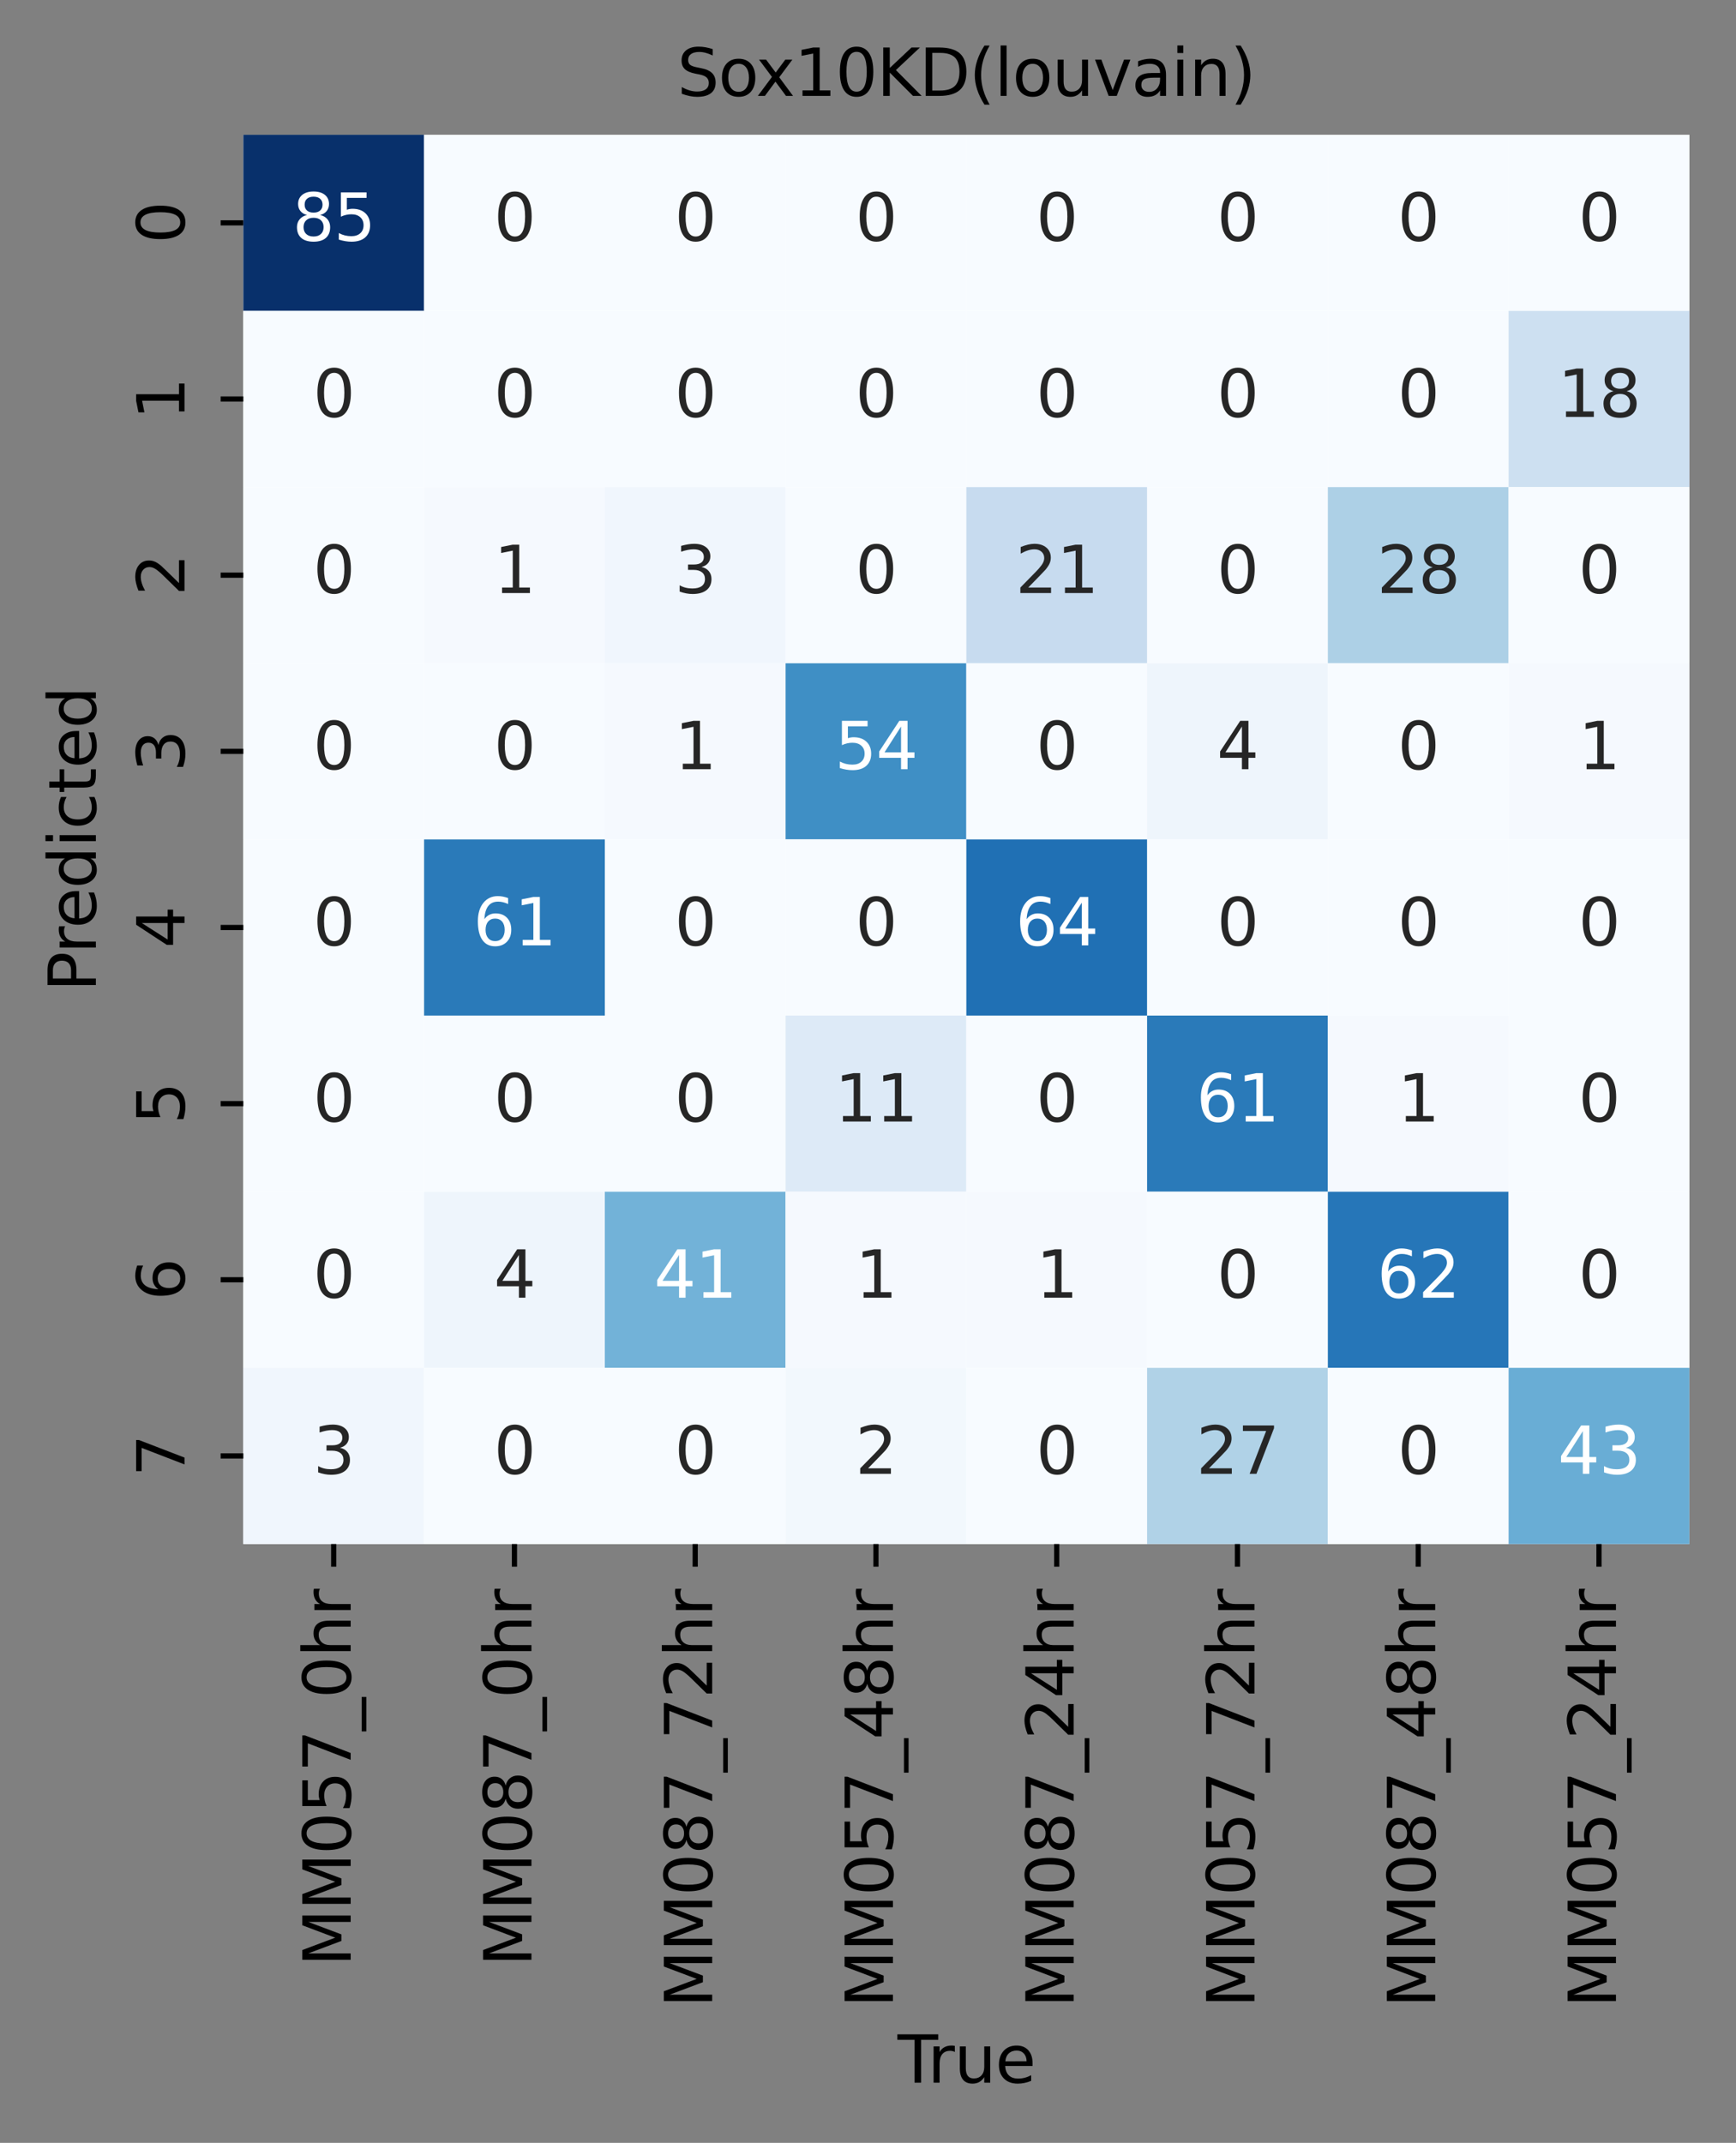<?xml version="1.0" encoding="utf-8" standalone="no"?>
<!DOCTYPE svg PUBLIC "-//W3C//DTD SVG 1.1//EN"
  "http://www.w3.org/Graphics/SVG/1.1/DTD/svg11.dtd">
<svg xmlns:xlink="http://www.w3.org/1999/xlink" width="267.956pt" height="330.634pt" viewBox="0 0 267.956 330.634" xmlns="http://www.w3.org/2000/svg" version="1.1">
 <rect x="0" y="0" width="267.956" height="330.634" fill="#808080" stroke="none"/>
 <defs>
  <style type="text/css">*{stroke-linejoin: round; stroke-linecap: butt}</style>
 </defs>
 <g id="figure_1">
  <g id="patch_1">
   <path d="M 0 330.634 
L 267.956 330.634 
L 267.956 0 
L 0 0 
L 0 330.634 
z
" style="fill: none"/>
  </g>
  <g id="axes_1">
   <g id="patch_2">
    <path d="M 37.556 238.238 
L 260.756 238.238 
L 260.756 20.798 
L 37.556 20.798 
z
" style="fill: #ffffff"/>
   </g>
   <g id="QuadMesh_1">
    <path d="M 37.556 20.798 
L 65.456 20.798 
L 65.456 47.978 
L 37.556 47.978 
L 37.556 20.798 
" clip-path="url(#p8280bc0848)" style="fill: #08306b"/>
    <path d="M 65.456 20.798 
L 93.356 20.798 
L 93.356 47.978 
L 65.456 47.978 
L 65.456 20.798 
" clip-path="url(#p8280bc0848)" style="fill: #f7fbff"/>
    <path d="M 93.356 20.798 
L 121.256 20.798 
L 121.256 47.978 
L 93.356 47.978 
L 93.356 20.798 
" clip-path="url(#p8280bc0848)" style="fill: #f7fbff"/>
    <path d="M 121.256 20.798 
L 149.156 20.798 
L 149.156 47.978 
L 121.256 47.978 
L 121.256 20.798 
" clip-path="url(#p8280bc0848)" style="fill: #f7fbff"/>
    <path d="M 149.156 20.798 
L 177.056 20.798 
L 177.056 47.978 
L 149.156 47.978 
L 149.156 20.798 
" clip-path="url(#p8280bc0848)" style="fill: #f7fbff"/>
    <path d="M 177.056 20.798 
L 204.956 20.798 
L 204.956 47.978 
L 177.056 47.978 
L 177.056 20.798 
" clip-path="url(#p8280bc0848)" style="fill: #f7fbff"/>
    <path d="M 204.956 20.798 
L 232.856 20.798 
L 232.856 47.978 
L 204.956 47.978 
L 204.956 20.798 
" clip-path="url(#p8280bc0848)" style="fill: #f7fbff"/>
    <path d="M 232.856 20.798 
L 260.756 20.798 
L 260.756 47.978 
L 232.856 47.978 
L 232.856 20.798 
" clip-path="url(#p8280bc0848)" style="fill: #f7fbff"/>
    <path d="M 37.556 47.978 
L 65.456 47.978 
L 65.456 75.158 
L 37.556 75.158 
L 37.556 47.978 
" clip-path="url(#p8280bc0848)" style="fill: #f7fbff"/>
    <path d="M 65.456 47.978 
L 93.356 47.978 
L 93.356 75.158 
L 65.456 75.158 
L 65.456 47.978 
" clip-path="url(#p8280bc0848)" style="fill: #f7fbff"/>
    <path d="M 93.356 47.978 
L 121.256 47.978 
L 121.256 75.158 
L 93.356 75.158 
L 93.356 47.978 
" clip-path="url(#p8280bc0848)" style="fill: #f7fbff"/>
    <path d="M 121.256 47.978 
L 149.156 47.978 
L 149.156 75.158 
L 121.256 75.158 
L 121.256 47.978 
" clip-path="url(#p8280bc0848)" style="fill: #f7fbff"/>
    <path d="M 149.156 47.978 
L 177.056 47.978 
L 177.056 75.158 
L 149.156 75.158 
L 149.156 47.978 
" clip-path="url(#p8280bc0848)" style="fill: #f7fbff"/>
    <path d="M 177.056 47.978 
L 204.956 47.978 
L 204.956 75.158 
L 177.056 75.158 
L 177.056 47.978 
" clip-path="url(#p8280bc0848)" style="fill: #f7fbff"/>
    <path d="M 204.956 47.978 
L 232.856 47.978 
L 232.856 75.158 
L 204.956 75.158 
L 204.956 47.978 
" clip-path="url(#p8280bc0848)" style="fill: #f7fbff"/>
    <path d="M 232.856 47.978 
L 260.756 47.978 
L 260.756 75.158 
L 232.856 75.158 
L 232.856 47.978 
" clip-path="url(#p8280bc0848)" style="fill: #cde0f1"/>
    <path d="M 37.556 75.158 
L 65.456 75.158 
L 65.456 102.338 
L 37.556 102.338 
L 37.556 75.158 
" clip-path="url(#p8280bc0848)" style="fill: #f7fbff"/>
    <path d="M 65.456 75.158 
L 93.356 75.158 
L 93.356 102.338 
L 65.456 102.338 
L 65.456 75.158 
" clip-path="url(#p8280bc0848)" style="fill: #f5f9fe"/>
    <path d="M 93.356 75.158 
L 121.256 75.158 
L 121.256 102.338 
L 93.356 102.338 
L 93.356 75.158 
" clip-path="url(#p8280bc0848)" style="fill: #f0f6fd"/>
    <path d="M 121.256 75.158 
L 149.156 75.158 
L 149.156 102.338 
L 121.256 102.338 
L 121.256 75.158 
" clip-path="url(#p8280bc0848)" style="fill: #f7fbff"/>
    <path d="M 149.156 75.158 
L 177.056 75.158 
L 177.056 102.338 
L 149.156 102.338 
L 149.156 75.158 
" clip-path="url(#p8280bc0848)" style="fill: #c7dbef"/>
    <path d="M 177.056 75.158 
L 204.956 75.158 
L 204.956 102.338 
L 177.056 102.338 
L 177.056 75.158 
" clip-path="url(#p8280bc0848)" style="fill: #f7fbff"/>
    <path d="M 204.956 75.158 
L 232.856 75.158 
L 232.856 102.338 
L 204.956 102.338 
L 204.956 75.158 
" clip-path="url(#p8280bc0848)" style="fill: #add0e6"/>
    <path d="M 232.856 75.158 
L 260.756 75.158 
L 260.756 102.338 
L 232.856 102.338 
L 232.856 75.158 
" clip-path="url(#p8280bc0848)" style="fill: #f7fbff"/>
    <path d="M 37.556 102.338 
L 65.456 102.338 
L 65.456 129.518 
L 37.556 129.518 
L 37.556 102.338 
" clip-path="url(#p8280bc0848)" style="fill: #f7fbff"/>
    <path d="M 65.456 102.338 
L 93.356 102.338 
L 93.356 129.518 
L 65.456 129.518 
L 65.456 102.338 
" clip-path="url(#p8280bc0848)" style="fill: #f7fbff"/>
    <path d="M 93.356 102.338 
L 121.256 102.338 
L 121.256 129.518 
L 93.356 129.518 
L 93.356 102.338 
" clip-path="url(#p8280bc0848)" style="fill: #f5f9fe"/>
    <path d="M 121.256 102.338 
L 149.156 102.338 
L 149.156 129.518 
L 121.256 129.518 
L 121.256 102.338 
" clip-path="url(#p8280bc0848)" style="fill: #3f8fc5"/>
    <path d="M 149.156 102.338 
L 177.056 102.338 
L 177.056 129.518 
L 149.156 129.518 
L 149.156 102.338 
" clip-path="url(#p8280bc0848)" style="fill: #f7fbff"/>
    <path d="M 177.056 102.338 
L 204.956 102.338 
L 204.956 129.518 
L 177.056 129.518 
L 177.056 102.338 
" clip-path="url(#p8280bc0848)" style="fill: #eef5fc"/>
    <path d="M 204.956 102.338 
L 232.856 102.338 
L 232.856 129.518 
L 204.956 129.518 
L 204.956 102.338 
" clip-path="url(#p8280bc0848)" style="fill: #f7fbff"/>
    <path d="M 232.856 102.338 
L 260.756 102.338 
L 260.756 129.518 
L 232.856 129.518 
L 232.856 102.338 
" clip-path="url(#p8280bc0848)" style="fill: #f5f9fe"/>
    <path d="M 37.556 129.518 
L 65.456 129.518 
L 65.456 156.698 
L 37.556 156.698 
L 37.556 129.518 
" clip-path="url(#p8280bc0848)" style="fill: #f7fbff"/>
    <path d="M 65.456 129.518 
L 93.356 129.518 
L 93.356 156.698 
L 65.456 156.698 
L 65.456 129.518 
" clip-path="url(#p8280bc0848)" style="fill: #2a7ab9"/>
    <path d="M 93.356 129.518 
L 121.256 129.518 
L 121.256 156.698 
L 93.356 156.698 
L 93.356 129.518 
" clip-path="url(#p8280bc0848)" style="fill: #f7fbff"/>
    <path d="M 121.256 129.518 
L 149.156 129.518 
L 149.156 156.698 
L 121.256 156.698 
L 121.256 129.518 
" clip-path="url(#p8280bc0848)" style="fill: #f7fbff"/>
    <path d="M 149.156 129.518 
L 177.056 129.518 
L 177.056 156.698 
L 149.156 156.698 
L 149.156 129.518 
" clip-path="url(#p8280bc0848)" style="fill: #2070b4"/>
    <path d="M 177.056 129.518 
L 204.956 129.518 
L 204.956 156.698 
L 177.056 156.698 
L 177.056 129.518 
" clip-path="url(#p8280bc0848)" style="fill: #f7fbff"/>
    <path d="M 204.956 129.518 
L 232.856 129.518 
L 232.856 156.698 
L 204.956 156.698 
L 204.956 129.518 
" clip-path="url(#p8280bc0848)" style="fill: #f7fbff"/>
    <path d="M 232.856 129.518 
L 260.756 129.518 
L 260.756 156.698 
L 232.856 156.698 
L 232.856 129.518 
" clip-path="url(#p8280bc0848)" style="fill: #f7fbff"/>
    <path d="M 37.556 156.698 
L 65.456 156.698 
L 65.456 183.878 
L 37.556 183.878 
L 37.556 156.698 
" clip-path="url(#p8280bc0848)" style="fill: #f7fbff"/>
    <path d="M 65.456 156.698 
L 93.356 156.698 
L 93.356 183.878 
L 65.456 183.878 
L 65.456 156.698 
" clip-path="url(#p8280bc0848)" style="fill: #f7fbff"/>
    <path d="M 93.356 156.698 
L 121.256 156.698 
L 121.256 183.878 
L 93.356 183.878 
L 93.356 156.698 
" clip-path="url(#p8280bc0848)" style="fill: #f7fbff"/>
    <path d="M 121.256 156.698 
L 149.156 156.698 
L 149.156 183.878 
L 121.256 183.878 
L 121.256 156.698 
" clip-path="url(#p8280bc0848)" style="fill: #ddeaf7"/>
    <path d="M 149.156 156.698 
L 177.056 156.698 
L 177.056 183.878 
L 149.156 183.878 
L 149.156 156.698 
" clip-path="url(#p8280bc0848)" style="fill: #f7fbff"/>
    <path d="M 177.056 156.698 
L 204.956 156.698 
L 204.956 183.878 
L 177.056 183.878 
L 177.056 156.698 
" clip-path="url(#p8280bc0848)" style="fill: #2a7ab9"/>
    <path d="M 204.956 156.698 
L 232.856 156.698 
L 232.856 183.878 
L 204.956 183.878 
L 204.956 156.698 
" clip-path="url(#p8280bc0848)" style="fill: #f5f9fe"/>
    <path d="M 232.856 156.698 
L 260.756 156.698 
L 260.756 183.878 
L 232.856 183.878 
L 232.856 156.698 
" clip-path="url(#p8280bc0848)" style="fill: #f7fbff"/>
    <path d="M 37.556 183.878 
L 65.456 183.878 
L 65.456 211.058 
L 37.556 211.058 
L 37.556 183.878 
" clip-path="url(#p8280bc0848)" style="fill: #f7fbff"/>
    <path d="M 65.456 183.878 
L 93.356 183.878 
L 93.356 211.058 
L 65.456 211.058 
L 65.456 183.878 
" clip-path="url(#p8280bc0848)" style="fill: #eef5fc"/>
    <path d="M 93.356 183.878 
L 121.256 183.878 
L 121.256 211.058 
L 93.356 211.058 
L 93.356 183.878 
" clip-path="url(#p8280bc0848)" style="fill: #72b2d8"/>
    <path d="M 121.256 183.878 
L 149.156 183.878 
L 149.156 211.058 
L 121.256 211.058 
L 121.256 183.878 
" clip-path="url(#p8280bc0848)" style="fill: #f5f9fe"/>
    <path d="M 149.156 183.878 
L 177.056 183.878 
L 177.056 211.058 
L 149.156 211.058 
L 149.156 183.878 
" clip-path="url(#p8280bc0848)" style="fill: #f5f9fe"/>
    <path d="M 177.056 183.878 
L 204.956 183.878 
L 204.956 211.058 
L 177.056 211.058 
L 177.056 183.878 
" clip-path="url(#p8280bc0848)" style="fill: #f7fbff"/>
    <path d="M 204.956 183.878 
L 232.856 183.878 
L 232.856 211.058 
L 204.956 211.058 
L 204.956 183.878 
" clip-path="url(#p8280bc0848)" style="fill: #2676b8"/>
    <path d="M 232.856 183.878 
L 260.756 183.878 
L 260.756 211.058 
L 232.856 211.058 
L 232.856 183.878 
" clip-path="url(#p8280bc0848)" style="fill: #f7fbff"/>
    <path d="M 37.556 211.058 
L 65.456 211.058 
L 65.456 238.238 
L 37.556 238.238 
L 37.556 211.058 
" clip-path="url(#p8280bc0848)" style="fill: #f0f6fd"/>
    <path d="M 65.456 211.058 
L 93.356 211.058 
L 93.356 238.238 
L 65.456 238.238 
L 65.456 211.058 
" clip-path="url(#p8280bc0848)" style="fill: #f7fbff"/>
    <path d="M 93.356 211.058 
L 121.256 211.058 
L 121.256 238.238 
L 93.356 238.238 
L 93.356 211.058 
" clip-path="url(#p8280bc0848)" style="fill: #f7fbff"/>
    <path d="M 121.256 211.058 
L 149.156 211.058 
L 149.156 238.238 
L 121.256 238.238 
L 121.256 211.058 
" clip-path="url(#p8280bc0848)" style="fill: #f2f8fd"/>
    <path d="M 149.156 211.058 
L 177.056 211.058 
L 177.056 238.238 
L 149.156 238.238 
L 149.156 211.058 
" clip-path="url(#p8280bc0848)" style="fill: #f7fbff"/>
    <path d="M 177.056 211.058 
L 204.956 211.058 
L 204.956 238.238 
L 177.056 238.238 
L 177.056 211.058 
" clip-path="url(#p8280bc0848)" style="fill: #b0d2e7"/>
    <path d="M 204.956 211.058 
L 232.856 211.058 
L 232.856 238.238 
L 204.956 238.238 
L 204.956 211.058 
" clip-path="url(#p8280bc0848)" style="fill: #f7fbff"/>
    <path d="M 232.856 211.058 
L 260.756 211.058 
L 260.756 238.238 
L 232.856 238.238 
L 232.856 211.058 
" clip-path="url(#p8280bc0848)" style="fill: #69add5"/>
   </g>
   <g id="matplotlib.axis_1">
    <g id="xtick_1">
     <g id="line2d_1">
      <defs>
       <path id="m111070ad62" d="M 0 0 
L 0 3.5 
" style="stroke: #000000; stroke-width: 0.8"/>
      </defs>
      <g>
       <use xlink:href="#m111070ad62" x="51.506" y="238.238" style="stroke: #000000; stroke-width: 0.8"/>
      </g>
     </g>
     <g id="text_1">
      <!-- MM057_0hr -->
      <g transform="translate(54.127 303.393)rotate(-90)scale(0.1 -0.1)">
       <defs>
        <path id="DejaVuSans-4d" d="M 628 4666 
L 1569 4666 
L 2759 1491 
L 3956 4666 
L 4897 4666 
L 4897 0 
L 4281 0 
L 4281 4097 
L 3078 897 
L 2444 897 
L 1241 4097 
L 1241 0 
L 628 0 
L 628 4666 
z
" transform="scale(0.016)"/>
        <path id="DejaVuSans-30" d="M 2034 4250 
Q 1547 4250 1301 3770 
Q 1056 3291 1056 2328 
Q 1056 1369 1301 889 
Q 1547 409 2034 409 
Q 2525 409 2770 889 
Q 3016 1369 3016 2328 
Q 3016 3291 2770 3770 
Q 2525 4250 2034 4250 
z
M 2034 4750 
Q 2819 4750 3233 4129 
Q 3647 3509 3647 2328 
Q 3647 1150 3233 529 
Q 2819 -91 2034 -91 
Q 1250 -91 836 529 
Q 422 1150 422 2328 
Q 422 3509 836 4129 
Q 1250 4750 2034 4750 
z
" transform="scale(0.016)"/>
        <path id="DejaVuSans-35" d="M 691 4666 
L 3169 4666 
L 3169 4134 
L 1269 4134 
L 1269 2991 
Q 1406 3038 1543 3061 
Q 1681 3084 1819 3084 
Q 2600 3084 3056 2656 
Q 3513 2228 3513 1497 
Q 3513 744 3044 326 
Q 2575 -91 1722 -91 
Q 1428 -91 1123 -41 
Q 819 9 494 109 
L 494 744 
Q 775 591 1075 516 
Q 1375 441 1709 441 
Q 2250 441 2565 725 
Q 2881 1009 2881 1497 
Q 2881 1984 2565 2268 
Q 2250 2553 1709 2553 
Q 1456 2553 1204 2497 
Q 953 2441 691 2322 
L 691 4666 
z
" transform="scale(0.016)"/>
        <path id="DejaVuSans-37" d="M 525 4666 
L 3525 4666 
L 3525 4397 
L 1831 0 
L 1172 0 
L 2766 4134 
L 525 4134 
L 525 4666 
z
" transform="scale(0.016)"/>
        <path id="DejaVuSans-5f" d="M 3263 -1063 
L 3263 -1509 
L -63 -1509 
L -63 -1063 
L 3263 -1063 
z
" transform="scale(0.016)"/>
        <path id="DejaVuSans-68" d="M 3513 2113 
L 3513 0 
L 2938 0 
L 2938 2094 
Q 2938 2591 2744 2837 
Q 2550 3084 2163 3084 
Q 1697 3084 1428 2787 
Q 1159 2491 1159 1978 
L 1159 0 
L 581 0 
L 581 4863 
L 1159 4863 
L 1159 2956 
Q 1366 3272 1645 3428 
Q 1925 3584 2291 3584 
Q 2894 3584 3203 3211 
Q 3513 2838 3513 2113 
z
" transform="scale(0.016)"/>
        <path id="DejaVuSans-72" d="M 2631 2963 
Q 2534 3019 2420 3045 
Q 2306 3072 2169 3072 
Q 1681 3072 1420 2755 
Q 1159 2438 1159 1844 
L 1159 0 
L 581 0 
L 581 3500 
L 1159 3500 
L 1159 2956 
Q 1341 3275 1631 3429 
Q 1922 3584 2338 3584 
Q 2397 3584 2469 3576 
Q 2541 3569 2628 3553 
L 2631 2963 
z
" transform="scale(0.016)"/>
       </defs>
       <use xlink:href="#DejaVuSans-4d"/>
       <use xlink:href="#DejaVuSans-4d" x="86.279"/>
       <use xlink:href="#DejaVuSans-30" x="172.559"/>
       <use xlink:href="#DejaVuSans-35" x="236.182"/>
       <use xlink:href="#DejaVuSans-37" x="299.805"/>
       <use xlink:href="#DejaVuSans-5f" x="363.428"/>
       <use xlink:href="#DejaVuSans-30" x="413.428"/>
       <use xlink:href="#DejaVuSans-68" x="477.051"/>
       <use xlink:href="#DejaVuSans-72" x="540.43"/>
      </g>
     </g>
    </g>
    <g id="xtick_2">
     <g id="line2d_2">
      <g>
       <use xlink:href="#m111070ad62" x="79.406" y="238.238" style="stroke: #000000; stroke-width: 0.8"/>
      </g>
     </g>
     <g id="text_2">
      <!-- MM087_0hr -->
      <g transform="translate(82.027 303.393)rotate(-90)scale(0.1 -0.1)">
       <defs>
        <path id="DejaVuSans-38" d="M 2034 2216 
Q 1584 2216 1326 1975 
Q 1069 1734 1069 1313 
Q 1069 891 1326 650 
Q 1584 409 2034 409 
Q 2484 409 2743 651 
Q 3003 894 3003 1313 
Q 3003 1734 2745 1975 
Q 2488 2216 2034 2216 
z
M 1403 2484 
Q 997 2584 770 2862 
Q 544 3141 544 3541 
Q 544 4100 942 4425 
Q 1341 4750 2034 4750 
Q 2731 4750 3128 4425 
Q 3525 4100 3525 3541 
Q 3525 3141 3298 2862 
Q 3072 2584 2669 2484 
Q 3125 2378 3379 2068 
Q 3634 1759 3634 1313 
Q 3634 634 3220 271 
Q 2806 -91 2034 -91 
Q 1263 -91 848 271 
Q 434 634 434 1313 
Q 434 1759 690 2068 
Q 947 2378 1403 2484 
z
M 1172 3481 
Q 1172 3119 1398 2916 
Q 1625 2713 2034 2713 
Q 2441 2713 2670 2916 
Q 2900 3119 2900 3481 
Q 2900 3844 2670 4047 
Q 2441 4250 2034 4250 
Q 1625 4250 1398 4047 
Q 1172 3844 1172 3481 
z
" transform="scale(0.016)"/>
       </defs>
       <use xlink:href="#DejaVuSans-4d"/>
       <use xlink:href="#DejaVuSans-4d" x="86.279"/>
       <use xlink:href="#DejaVuSans-30" x="172.559"/>
       <use xlink:href="#DejaVuSans-38" x="236.182"/>
       <use xlink:href="#DejaVuSans-37" x="299.805"/>
       <use xlink:href="#DejaVuSans-5f" x="363.428"/>
       <use xlink:href="#DejaVuSans-30" x="413.428"/>
       <use xlink:href="#DejaVuSans-68" x="477.051"/>
       <use xlink:href="#DejaVuSans-72" x="540.43"/>
      </g>
     </g>
    </g>
    <g id="xtick_3">
     <g id="line2d_3">
      <g>
       <use xlink:href="#m111070ad62" x="107.306" y="238.238" style="stroke: #000000; stroke-width: 0.8"/>
      </g>
     </g>
     <g id="text_3">
      <!-- MM087_72hr -->
      <g transform="translate(109.927 309.756)rotate(-90)scale(0.1 -0.1)">
       <defs>
        <path id="DejaVuSans-32" d="M 1228 531 
L 3431 531 
L 3431 0 
L 469 0 
L 469 531 
Q 828 903 1448 1529 
Q 2069 2156 2228 2338 
Q 2531 2678 2651 2914 
Q 2772 3150 2772 3378 
Q 2772 3750 2511 3984 
Q 2250 4219 1831 4219 
Q 1534 4219 1204 4116 
Q 875 4013 500 3803 
L 500 4441 
Q 881 4594 1212 4672 
Q 1544 4750 1819 4750 
Q 2544 4750 2975 4387 
Q 3406 4025 3406 3419 
Q 3406 3131 3298 2873 
Q 3191 2616 2906 2266 
Q 2828 2175 2409 1742 
Q 1991 1309 1228 531 
z
" transform="scale(0.016)"/>
       </defs>
       <use xlink:href="#DejaVuSans-4d"/>
       <use xlink:href="#DejaVuSans-4d" x="86.279"/>
       <use xlink:href="#DejaVuSans-30" x="172.559"/>
       <use xlink:href="#DejaVuSans-38" x="236.182"/>
       <use xlink:href="#DejaVuSans-37" x="299.805"/>
       <use xlink:href="#DejaVuSans-5f" x="363.428"/>
       <use xlink:href="#DejaVuSans-37" x="413.428"/>
       <use xlink:href="#DejaVuSans-32" x="477.051"/>
       <use xlink:href="#DejaVuSans-68" x="540.674"/>
       <use xlink:href="#DejaVuSans-72" x="604.053"/>
      </g>
     </g>
    </g>
    <g id="xtick_4">
     <g id="line2d_4">
      <g>
       <use xlink:href="#m111070ad62" x="135.206" y="238.238" style="stroke: #000000; stroke-width: 0.8"/>
      </g>
     </g>
     <g id="text_4">
      <!-- MM057_48hr -->
      <g transform="translate(137.827 309.756)rotate(-90)scale(0.1 -0.1)">
       <defs>
        <path id="DejaVuSans-34" d="M 2419 4116 
L 825 1625 
L 2419 1625 
L 2419 4116 
z
M 2253 4666 
L 3047 4666 
L 3047 1625 
L 3713 1625 
L 3713 1100 
L 3047 1100 
L 3047 0 
L 2419 0 
L 2419 1100 
L 313 1100 
L 313 1709 
L 2253 4666 
z
" transform="scale(0.016)"/>
       </defs>
       <use xlink:href="#DejaVuSans-4d"/>
       <use xlink:href="#DejaVuSans-4d" x="86.279"/>
       <use xlink:href="#DejaVuSans-30" x="172.559"/>
       <use xlink:href="#DejaVuSans-35" x="236.182"/>
       <use xlink:href="#DejaVuSans-37" x="299.805"/>
       <use xlink:href="#DejaVuSans-5f" x="363.428"/>
       <use xlink:href="#DejaVuSans-34" x="413.428"/>
       <use xlink:href="#DejaVuSans-38" x="477.051"/>
       <use xlink:href="#DejaVuSans-68" x="540.674"/>
       <use xlink:href="#DejaVuSans-72" x="604.053"/>
      </g>
     </g>
    </g>
    <g id="xtick_5">
     <g id="line2d_5">
      <g>
       <use xlink:href="#m111070ad62" x="163.106" y="238.238" style="stroke: #000000; stroke-width: 0.8"/>
      </g>
     </g>
     <g id="text_5">
      <!-- MM087_24hr -->
      <g transform="translate(165.727 309.756)rotate(-90)scale(0.1 -0.1)">
       <use xlink:href="#DejaVuSans-4d"/>
       <use xlink:href="#DejaVuSans-4d" x="86.279"/>
       <use xlink:href="#DejaVuSans-30" x="172.559"/>
       <use xlink:href="#DejaVuSans-38" x="236.182"/>
       <use xlink:href="#DejaVuSans-37" x="299.805"/>
       <use xlink:href="#DejaVuSans-5f" x="363.428"/>
       <use xlink:href="#DejaVuSans-32" x="413.428"/>
       <use xlink:href="#DejaVuSans-34" x="477.051"/>
       <use xlink:href="#DejaVuSans-68" x="540.674"/>
       <use xlink:href="#DejaVuSans-72" x="604.053"/>
      </g>
     </g>
    </g>
    <g id="xtick_6">
     <g id="line2d_6">
      <g>
       <use xlink:href="#m111070ad62" x="191.006" y="238.238" style="stroke: #000000; stroke-width: 0.8"/>
      </g>
     </g>
     <g id="text_6">
      <!-- MM057_72hr -->
      <g transform="translate(193.627 309.756)rotate(-90)scale(0.1 -0.1)">
       <use xlink:href="#DejaVuSans-4d"/>
       <use xlink:href="#DejaVuSans-4d" x="86.279"/>
       <use xlink:href="#DejaVuSans-30" x="172.559"/>
       <use xlink:href="#DejaVuSans-35" x="236.182"/>
       <use xlink:href="#DejaVuSans-37" x="299.805"/>
       <use xlink:href="#DejaVuSans-5f" x="363.428"/>
       <use xlink:href="#DejaVuSans-37" x="413.428"/>
       <use xlink:href="#DejaVuSans-32" x="477.051"/>
       <use xlink:href="#DejaVuSans-68" x="540.674"/>
       <use xlink:href="#DejaVuSans-72" x="604.053"/>
      </g>
     </g>
    </g>
    <g id="xtick_7">
     <g id="line2d_7">
      <g>
       <use xlink:href="#m111070ad62" x="218.906" y="238.238" style="stroke: #000000; stroke-width: 0.8"/>
      </g>
     </g>
     <g id="text_7">
      <!-- MM087_48hr -->
      <g transform="translate(221.527 309.756)rotate(-90)scale(0.1 -0.1)">
       <use xlink:href="#DejaVuSans-4d"/>
       <use xlink:href="#DejaVuSans-4d" x="86.279"/>
       <use xlink:href="#DejaVuSans-30" x="172.559"/>
       <use xlink:href="#DejaVuSans-38" x="236.182"/>
       <use xlink:href="#DejaVuSans-37" x="299.805"/>
       <use xlink:href="#DejaVuSans-5f" x="363.428"/>
       <use xlink:href="#DejaVuSans-34" x="413.428"/>
       <use xlink:href="#DejaVuSans-38" x="477.051"/>
       <use xlink:href="#DejaVuSans-68" x="540.674"/>
       <use xlink:href="#DejaVuSans-72" x="604.053"/>
      </g>
     </g>
    </g>
    <g id="xtick_8">
     <g id="line2d_8">
      <g>
       <use xlink:href="#m111070ad62" x="246.806" y="238.238" style="stroke: #000000; stroke-width: 0.8"/>
      </g>
     </g>
     <g id="text_8">
      <!-- MM057_24hr -->
      <g transform="translate(249.427 309.756)rotate(-90)scale(0.1 -0.1)">
       <use xlink:href="#DejaVuSans-4d"/>
       <use xlink:href="#DejaVuSans-4d" x="86.279"/>
       <use xlink:href="#DejaVuSans-30" x="172.559"/>
       <use xlink:href="#DejaVuSans-35" x="236.182"/>
       <use xlink:href="#DejaVuSans-37" x="299.805"/>
       <use xlink:href="#DejaVuSans-5f" x="363.428"/>
       <use xlink:href="#DejaVuSans-32" x="413.428"/>
       <use xlink:href="#DejaVuSans-34" x="477.051"/>
       <use xlink:href="#DejaVuSans-68" x="540.674"/>
       <use xlink:href="#DejaVuSans-72" x="604.053"/>
      </g>
     </g>
    </g>
    <g id="text_9">
     <!-- True -->
     <g transform="translate(138.539 321.354)scale(0.1 -0.1)">
      <defs>
       <path id="DejaVuSans-54" d="M -19 4666 
L 3928 4666 
L 3928 4134 
L 2272 4134 
L 2272 0 
L 1638 0 
L 1638 4134 
L -19 4134 
L -19 4666 
z
" transform="scale(0.016)"/>
       <path id="DejaVuSans-75" d="M 544 1381 
L 544 3500 
L 1119 3500 
L 1119 1403 
Q 1119 906 1312 657 
Q 1506 409 1894 409 
Q 2359 409 2629 706 
Q 2900 1003 2900 1516 
L 2900 3500 
L 3475 3500 
L 3475 0 
L 2900 0 
L 2900 538 
Q 2691 219 2414 64 
Q 2138 -91 1772 -91 
Q 1169 -91 856 284 
Q 544 659 544 1381 
z
M 1991 3584 
L 1991 3584 
z
" transform="scale(0.016)"/>
       <path id="DejaVuSans-65" d="M 3597 1894 
L 3597 1613 
L 953 1613 
Q 991 1019 1311 708 
Q 1631 397 2203 397 
Q 2534 397 2845 478 
Q 3156 559 3463 722 
L 3463 178 
Q 3153 47 2828 -22 
Q 2503 -91 2169 -91 
Q 1331 -91 842 396 
Q 353 884 353 1716 
Q 353 2575 817 3079 
Q 1281 3584 2069 3584 
Q 2775 3584 3186 3129 
Q 3597 2675 3597 1894 
z
M 3022 2063 
Q 3016 2534 2758 2815 
Q 2500 3097 2075 3097 
Q 1594 3097 1305 2825 
Q 1016 2553 972 2059 
L 3022 2063 
z
" transform="scale(0.016)"/>
      </defs>
      <use xlink:href="#DejaVuSans-54"/>
      <use xlink:href="#DejaVuSans-72" x="46.334"/>
      <use xlink:href="#DejaVuSans-75" x="87.447"/>
      <use xlink:href="#DejaVuSans-65" x="150.826"/>
     </g>
    </g>
   </g>
   <g id="matplotlib.axis_2">
    <g id="ytick_1">
     <g id="line2d_9">
      <defs>
       <path id="mc59de618ec" d="M 0 0 
L -3.5 0 
" style="stroke: #000000; stroke-width: 0.8"/>
      </defs>
      <g>
       <use xlink:href="#mc59de618ec" x="37.556" y="34.388" style="stroke: #000000; stroke-width: 0.8"/>
      </g>
     </g>
     <g id="text_10">
      <!-- 0 -->
      <g transform="translate(28.477 37.57)rotate(-90)scale(0.1 -0.1)">
       <use xlink:href="#DejaVuSans-30"/>
      </g>
     </g>
    </g>
    <g id="ytick_2">
     <g id="line2d_10">
      <g>
       <use xlink:href="#mc59de618ec" x="37.556" y="61.568" style="stroke: #000000; stroke-width: 0.8"/>
      </g>
     </g>
     <g id="text_11">
      <!-- 1 -->
      <g transform="translate(28.477 64.75)rotate(-90)scale(0.1 -0.1)">
       <defs>
        <path id="DejaVuSans-31" d="M 794 531 
L 1825 531 
L 1825 4091 
L 703 3866 
L 703 4441 
L 1819 4666 
L 2450 4666 
L 2450 531 
L 3481 531 
L 3481 0 
L 794 0 
L 794 531 
z
" transform="scale(0.016)"/>
       </defs>
       <use xlink:href="#DejaVuSans-31"/>
      </g>
     </g>
    </g>
    <g id="ytick_3">
     <g id="line2d_11">
      <g>
       <use xlink:href="#mc59de618ec" x="37.556" y="88.748" style="stroke: #000000; stroke-width: 0.8"/>
      </g>
     </g>
     <g id="text_12">
      <!-- 2 -->
      <g transform="translate(28.477 91.93)rotate(-90)scale(0.1 -0.1)">
       <use xlink:href="#DejaVuSans-32"/>
      </g>
     </g>
    </g>
    <g id="ytick_4">
     <g id="line2d_12">
      <g>
       <use xlink:href="#mc59de618ec" x="37.556" y="115.928" style="stroke: #000000; stroke-width: 0.8"/>
      </g>
     </g>
     <g id="text_13">
      <!-- 3 -->
      <g transform="translate(28.477 119.11)rotate(-90)scale(0.1 -0.1)">
       <defs>
        <path id="DejaVuSans-33" d="M 2597 2516 
Q 3050 2419 3304 2112 
Q 3559 1806 3559 1356 
Q 3559 666 3084 287 
Q 2609 -91 1734 -91 
Q 1441 -91 1130 -33 
Q 819 25 488 141 
L 488 750 
Q 750 597 1062 519 
Q 1375 441 1716 441 
Q 2309 441 2620 675 
Q 2931 909 2931 1356 
Q 2931 1769 2642 2001 
Q 2353 2234 1838 2234 
L 1294 2234 
L 1294 2753 
L 1863 2753 
Q 2328 2753 2575 2939 
Q 2822 3125 2822 3475 
Q 2822 3834 2567 4026 
Q 2313 4219 1838 4219 
Q 1578 4219 1281 4162 
Q 984 4106 628 3988 
L 628 4550 
Q 988 4650 1302 4700 
Q 1616 4750 1894 4750 
Q 2613 4750 3031 4423 
Q 3450 4097 3450 3541 
Q 3450 3153 3228 2886 
Q 3006 2619 2597 2516 
z
" transform="scale(0.016)"/>
       </defs>
       <use xlink:href="#DejaVuSans-33"/>
      </g>
     </g>
    </g>
    <g id="ytick_5">
     <g id="line2d_13">
      <g>
       <use xlink:href="#mc59de618ec" x="37.556" y="143.108" style="stroke: #000000; stroke-width: 0.8"/>
      </g>
     </g>
     <g id="text_14">
      <!-- 4 -->
      <g transform="translate(28.477 146.29)rotate(-90)scale(0.1 -0.1)">
       <use xlink:href="#DejaVuSans-34"/>
      </g>
     </g>
    </g>
    <g id="ytick_6">
     <g id="line2d_14">
      <g>
       <use xlink:href="#mc59de618ec" x="37.556" y="170.288" style="stroke: #000000; stroke-width: 0.8"/>
      </g>
     </g>
     <g id="text_15">
      <!-- 5 -->
      <g transform="translate(28.477 173.47)rotate(-90)scale(0.1 -0.1)">
       <use xlink:href="#DejaVuSans-35"/>
      </g>
     </g>
    </g>
    <g id="ytick_7">
     <g id="line2d_15">
      <g>
       <use xlink:href="#mc59de618ec" x="37.556" y="197.468" style="stroke: #000000; stroke-width: 0.8"/>
      </g>
     </g>
     <g id="text_16">
      <!-- 6 -->
      <g transform="translate(28.477 200.65)rotate(-90)scale(0.1 -0.1)">
       <defs>
        <path id="DejaVuSans-36" d="M 2113 2584 
Q 1688 2584 1439 2293 
Q 1191 2003 1191 1497 
Q 1191 994 1439 701 
Q 1688 409 2113 409 
Q 2538 409 2786 701 
Q 3034 994 3034 1497 
Q 3034 2003 2786 2293 
Q 2538 2584 2113 2584 
z
M 3366 4563 
L 3366 3988 
Q 3128 4100 2886 4159 
Q 2644 4219 2406 4219 
Q 1781 4219 1451 3797 
Q 1122 3375 1075 2522 
Q 1259 2794 1537 2939 
Q 1816 3084 2150 3084 
Q 2853 3084 3261 2657 
Q 3669 2231 3669 1497 
Q 3669 778 3244 343 
Q 2819 -91 2113 -91 
Q 1303 -91 875 529 
Q 447 1150 447 2328 
Q 447 3434 972 4092 
Q 1497 4750 2381 4750 
Q 2619 4750 2861 4703 
Q 3103 4656 3366 4563 
z
" transform="scale(0.016)"/>
       </defs>
       <use xlink:href="#DejaVuSans-36"/>
      </g>
     </g>
    </g>
    <g id="ytick_8">
     <g id="line2d_16">
      <g>
       <use xlink:href="#mc59de618ec" x="37.556" y="224.648" style="stroke: #000000; stroke-width: 0.8"/>
      </g>
     </g>
     <g id="text_17">
      <!-- 7 -->
      <g transform="translate(28.477 227.83)rotate(-90)scale(0.1 -0.1)">
       <use xlink:href="#DejaVuSans-37"/>
      </g>
     </g>
    </g>
    <g id="text_18">
     <!-- Predicted -->
     <g transform="translate(14.798 152.989)rotate(-90)scale(0.1 -0.1)">
      <defs>
       <path id="DejaVuSans-50" d="M 1259 4147 
L 1259 2394 
L 2053 2394 
Q 2494 2394 2734 2622 
Q 2975 2850 2975 3272 
Q 2975 3691 2734 3919 
Q 2494 4147 2053 4147 
L 1259 4147 
z
M 628 4666 
L 2053 4666 
Q 2838 4666 3239 4311 
Q 3641 3956 3641 3272 
Q 3641 2581 3239 2228 
Q 2838 1875 2053 1875 
L 1259 1875 
L 1259 0 
L 628 0 
L 628 4666 
z
" transform="scale(0.016)"/>
       <path id="DejaVuSans-64" d="M 2906 2969 
L 2906 4863 
L 3481 4863 
L 3481 0 
L 2906 0 
L 2906 525 
Q 2725 213 2448 61 
Q 2172 -91 1784 -91 
Q 1150 -91 751 415 
Q 353 922 353 1747 
Q 353 2572 751 3078 
Q 1150 3584 1784 3584 
Q 2172 3584 2448 3432 
Q 2725 3281 2906 2969 
z
M 947 1747 
Q 947 1113 1208 752 
Q 1469 391 1925 391 
Q 2381 391 2643 752 
Q 2906 1113 2906 1747 
Q 2906 2381 2643 2742 
Q 2381 3103 1925 3103 
Q 1469 3103 1208 2742 
Q 947 2381 947 1747 
z
" transform="scale(0.016)"/>
       <path id="DejaVuSans-69" d="M 603 3500 
L 1178 3500 
L 1178 0 
L 603 0 
L 603 3500 
z
M 603 4863 
L 1178 4863 
L 1178 4134 
L 603 4134 
L 603 4863 
z
" transform="scale(0.016)"/>
       <path id="DejaVuSans-63" d="M 3122 3366 
L 3122 2828 
Q 2878 2963 2633 3030 
Q 2388 3097 2138 3097 
Q 1578 3097 1268 2742 
Q 959 2388 959 1747 
Q 959 1106 1268 751 
Q 1578 397 2138 397 
Q 2388 397 2633 464 
Q 2878 531 3122 666 
L 3122 134 
Q 2881 22 2623 -34 
Q 2366 -91 2075 -91 
Q 1284 -91 818 406 
Q 353 903 353 1747 
Q 353 2603 823 3093 
Q 1294 3584 2113 3584 
Q 2378 3584 2631 3529 
Q 2884 3475 3122 3366 
z
" transform="scale(0.016)"/>
       <path id="DejaVuSans-74" d="M 1172 4494 
L 1172 3500 
L 2356 3500 
L 2356 3053 
L 1172 3053 
L 1172 1153 
Q 1172 725 1289 603 
Q 1406 481 1766 481 
L 2356 481 
L 2356 0 
L 1766 0 
Q 1100 0 847 248 
Q 594 497 594 1153 
L 594 3053 
L 172 3053 
L 172 3500 
L 594 3500 
L 594 4494 
L 1172 4494 
z
" transform="scale(0.016)"/>
      </defs>
      <use xlink:href="#DejaVuSans-50"/>
      <use xlink:href="#DejaVuSans-72" x="58.553"/>
      <use xlink:href="#DejaVuSans-65" x="97.416"/>
      <use xlink:href="#DejaVuSans-64" x="158.939"/>
      <use xlink:href="#DejaVuSans-69" x="222.416"/>
      <use xlink:href="#DejaVuSans-63" x="250.199"/>
      <use xlink:href="#DejaVuSans-74" x="305.18"/>
      <use xlink:href="#DejaVuSans-65" x="344.389"/>
      <use xlink:href="#DejaVuSans-64" x="405.912"/>
     </g>
    </g>
   </g>
   <g id="text_19">
    <!-- 85 -->
    <g style="fill: #ffffff" transform="translate(45.144 37.148)scale(0.1 -0.1)">
     <use xlink:href="#DejaVuSans-38"/>
     <use xlink:href="#DejaVuSans-35" x="63.623"/>
    </g>
   </g>
   <g id="text_20">
    <!-- 0 -->
    <g style="fill: #262626" transform="translate(76.225 37.148)scale(0.1 -0.1)">
     <use xlink:href="#DejaVuSans-30"/>
    </g>
   </g>
   <g id="text_21">
    <!-- 0 -->
    <g style="fill: #262626" transform="translate(104.125 37.148)scale(0.1 -0.1)">
     <use xlink:href="#DejaVuSans-30"/>
    </g>
   </g>
   <g id="text_22">
    <!-- 0 -->
    <g style="fill: #262626" transform="translate(132.025 37.148)scale(0.1 -0.1)">
     <use xlink:href="#DejaVuSans-30"/>
    </g>
   </g>
   <g id="text_23">
    <!-- 0 -->
    <g style="fill: #262626" transform="translate(159.925 37.148)scale(0.1 -0.1)">
     <use xlink:href="#DejaVuSans-30"/>
    </g>
   </g>
   <g id="text_24">
    <!-- 0 -->
    <g style="fill: #262626" transform="translate(187.825 37.148)scale(0.1 -0.1)">
     <use xlink:href="#DejaVuSans-30"/>
    </g>
   </g>
   <g id="text_25">
    <!-- 0 -->
    <g style="fill: #262626" transform="translate(215.725 37.148)scale(0.1 -0.1)">
     <use xlink:href="#DejaVuSans-30"/>
    </g>
   </g>
   <g id="text_26">
    <!-- 0 -->
    <g style="fill: #262626" transform="translate(243.625 37.148)scale(0.1 -0.1)">
     <use xlink:href="#DejaVuSans-30"/>
    </g>
   </g>
   <g id="text_27">
    <!-- 0 -->
    <g style="fill: #262626" transform="translate(48.325 64.328)scale(0.1 -0.1)">
     <use xlink:href="#DejaVuSans-30"/>
    </g>
   </g>
   <g id="text_28">
    <!-- 0 -->
    <g style="fill: #262626" transform="translate(76.225 64.328)scale(0.1 -0.1)">
     <use xlink:href="#DejaVuSans-30"/>
    </g>
   </g>
   <g id="text_29">
    <!-- 0 -->
    <g style="fill: #262626" transform="translate(104.125 64.328)scale(0.1 -0.1)">
     <use xlink:href="#DejaVuSans-30"/>
    </g>
   </g>
   <g id="text_30">
    <!-- 0 -->
    <g style="fill: #262626" transform="translate(132.025 64.328)scale(0.1 -0.1)">
     <use xlink:href="#DejaVuSans-30"/>
    </g>
   </g>
   <g id="text_31">
    <!-- 0 -->
    <g style="fill: #262626" transform="translate(159.925 64.328)scale(0.1 -0.1)">
     <use xlink:href="#DejaVuSans-30"/>
    </g>
   </g>
   <g id="text_32">
    <!-- 0 -->
    <g style="fill: #262626" transform="translate(187.825 64.328)scale(0.1 -0.1)">
     <use xlink:href="#DejaVuSans-30"/>
    </g>
   </g>
   <g id="text_33">
    <!-- 0 -->
    <g style="fill: #262626" transform="translate(215.725 64.328)scale(0.1 -0.1)">
     <use xlink:href="#DejaVuSans-30"/>
    </g>
   </g>
   <g id="text_34">
    <!-- 18 -->
    <g style="fill: #262626" transform="translate(240.444 64.328)scale(0.1 -0.1)">
     <use xlink:href="#DejaVuSans-31"/>
     <use xlink:href="#DejaVuSans-38" x="63.623"/>
    </g>
   </g>
   <g id="text_35">
    <!-- 0 -->
    <g style="fill: #262626" transform="translate(48.325 91.508)scale(0.1 -0.1)">
     <use xlink:href="#DejaVuSans-30"/>
    </g>
   </g>
   <g id="text_36">
    <!-- 1 -->
    <g style="fill: #262626" transform="translate(76.225 91.508)scale(0.1 -0.1)">
     <use xlink:href="#DejaVuSans-31"/>
    </g>
   </g>
   <g id="text_37">
    <!-- 3 -->
    <g style="fill: #262626" transform="translate(104.125 91.508)scale(0.1 -0.1)">
     <use xlink:href="#DejaVuSans-33"/>
    </g>
   </g>
   <g id="text_38">
    <!-- 0 -->
    <g style="fill: #262626" transform="translate(132.025 91.508)scale(0.1 -0.1)">
     <use xlink:href="#DejaVuSans-30"/>
    </g>
   </g>
   <g id="text_39">
    <!-- 21 -->
    <g style="fill: #262626" transform="translate(156.744 91.508)scale(0.1 -0.1)">
     <use xlink:href="#DejaVuSans-32"/>
     <use xlink:href="#DejaVuSans-31" x="63.623"/>
    </g>
   </g>
   <g id="text_40">
    <!-- 0 -->
    <g style="fill: #262626" transform="translate(187.825 91.508)scale(0.1 -0.1)">
     <use xlink:href="#DejaVuSans-30"/>
    </g>
   </g>
   <g id="text_41">
    <!-- 28 -->
    <g style="fill: #262626" transform="translate(212.544 91.508)scale(0.1 -0.1)">
     <use xlink:href="#DejaVuSans-32"/>
     <use xlink:href="#DejaVuSans-38" x="63.623"/>
    </g>
   </g>
   <g id="text_42">
    <!-- 0 -->
    <g style="fill: #262626" transform="translate(243.625 91.508)scale(0.1 -0.1)">
     <use xlink:href="#DejaVuSans-30"/>
    </g>
   </g>
   <g id="text_43">
    <!-- 0 -->
    <g style="fill: #262626" transform="translate(48.325 118.688)scale(0.1 -0.1)">
     <use xlink:href="#DejaVuSans-30"/>
    </g>
   </g>
   <g id="text_44">
    <!-- 0 -->
    <g style="fill: #262626" transform="translate(76.225 118.688)scale(0.1 -0.1)">
     <use xlink:href="#DejaVuSans-30"/>
    </g>
   </g>
   <g id="text_45">
    <!-- 1 -->
    <g style="fill: #262626" transform="translate(104.125 118.688)scale(0.1 -0.1)">
     <use xlink:href="#DejaVuSans-31"/>
    </g>
   </g>
   <g id="text_46">
    <!-- 54 -->
    <g style="fill: #ffffff" transform="translate(128.844 118.688)scale(0.1 -0.1)">
     <use xlink:href="#DejaVuSans-35"/>
     <use xlink:href="#DejaVuSans-34" x="63.623"/>
    </g>
   </g>
   <g id="text_47">
    <!-- 0 -->
    <g style="fill: #262626" transform="translate(159.925 118.688)scale(0.1 -0.1)">
     <use xlink:href="#DejaVuSans-30"/>
    </g>
   </g>
   <g id="text_48">
    <!-- 4 -->
    <g style="fill: #262626" transform="translate(187.825 118.688)scale(0.1 -0.1)">
     <use xlink:href="#DejaVuSans-34"/>
    </g>
   </g>
   <g id="text_49">
    <!-- 0 -->
    <g style="fill: #262626" transform="translate(215.725 118.688)scale(0.1 -0.1)">
     <use xlink:href="#DejaVuSans-30"/>
    </g>
   </g>
   <g id="text_50">
    <!-- 1 -->
    <g style="fill: #262626" transform="translate(243.625 118.688)scale(0.1 -0.1)">
     <use xlink:href="#DejaVuSans-31"/>
    </g>
   </g>
   <g id="text_51">
    <!-- 0 -->
    <g style="fill: #262626" transform="translate(48.325 145.868)scale(0.1 -0.1)">
     <use xlink:href="#DejaVuSans-30"/>
    </g>
   </g>
   <g id="text_52">
    <!-- 61 -->
    <g style="fill: #ffffff" transform="translate(73.044 145.868)scale(0.1 -0.1)">
     <use xlink:href="#DejaVuSans-36"/>
     <use xlink:href="#DejaVuSans-31" x="63.623"/>
    </g>
   </g>
   <g id="text_53">
    <!-- 0 -->
    <g style="fill: #262626" transform="translate(104.125 145.868)scale(0.1 -0.1)">
     <use xlink:href="#DejaVuSans-30"/>
    </g>
   </g>
   <g id="text_54">
    <!-- 0 -->
    <g style="fill: #262626" transform="translate(132.025 145.868)scale(0.1 -0.1)">
     <use xlink:href="#DejaVuSans-30"/>
    </g>
   </g>
   <g id="text_55">
    <!-- 64 -->
    <g style="fill: #ffffff" transform="translate(156.744 145.868)scale(0.1 -0.1)">
     <use xlink:href="#DejaVuSans-36"/>
     <use xlink:href="#DejaVuSans-34" x="63.623"/>
    </g>
   </g>
   <g id="text_56">
    <!-- 0 -->
    <g style="fill: #262626" transform="translate(187.825 145.868)scale(0.1 -0.1)">
     <use xlink:href="#DejaVuSans-30"/>
    </g>
   </g>
   <g id="text_57">
    <!-- 0 -->
    <g style="fill: #262626" transform="translate(215.725 145.868)scale(0.1 -0.1)">
     <use xlink:href="#DejaVuSans-30"/>
    </g>
   </g>
   <g id="text_58">
    <!-- 0 -->
    <g style="fill: #262626" transform="translate(243.625 145.868)scale(0.1 -0.1)">
     <use xlink:href="#DejaVuSans-30"/>
    </g>
   </g>
   <g id="text_59">
    <!-- 0 -->
    <g style="fill: #262626" transform="translate(48.325 173.048)scale(0.1 -0.1)">
     <use xlink:href="#DejaVuSans-30"/>
    </g>
   </g>
   <g id="text_60">
    <!-- 0 -->
    <g style="fill: #262626" transform="translate(76.225 173.048)scale(0.1 -0.1)">
     <use xlink:href="#DejaVuSans-30"/>
    </g>
   </g>
   <g id="text_61">
    <!-- 0 -->
    <g style="fill: #262626" transform="translate(104.125 173.048)scale(0.1 -0.1)">
     <use xlink:href="#DejaVuSans-30"/>
    </g>
   </g>
   <g id="text_62">
    <!-- 11 -->
    <g style="fill: #262626" transform="translate(128.844 173.048)scale(0.1 -0.1)">
     <use xlink:href="#DejaVuSans-31"/>
     <use xlink:href="#DejaVuSans-31" x="63.623"/>
    </g>
   </g>
   <g id="text_63">
    <!-- 0 -->
    <g style="fill: #262626" transform="translate(159.925 173.048)scale(0.1 -0.1)">
     <use xlink:href="#DejaVuSans-30"/>
    </g>
   </g>
   <g id="text_64">
    <!-- 61 -->
    <g style="fill: #ffffff" transform="translate(184.644 173.048)scale(0.1 -0.1)">
     <use xlink:href="#DejaVuSans-36"/>
     <use xlink:href="#DejaVuSans-31" x="63.623"/>
    </g>
   </g>
   <g id="text_65">
    <!-- 1 -->
    <g style="fill: #262626" transform="translate(215.725 173.048)scale(0.1 -0.1)">
     <use xlink:href="#DejaVuSans-31"/>
    </g>
   </g>
   <g id="text_66">
    <!-- 0 -->
    <g style="fill: #262626" transform="translate(243.625 173.048)scale(0.1 -0.1)">
     <use xlink:href="#DejaVuSans-30"/>
    </g>
   </g>
   <g id="text_67">
    <!-- 0 -->
    <g style="fill: #262626" transform="translate(48.325 200.228)scale(0.1 -0.1)">
     <use xlink:href="#DejaVuSans-30"/>
    </g>
   </g>
   <g id="text_68">
    <!-- 4 -->
    <g style="fill: #262626" transform="translate(76.225 200.228)scale(0.1 -0.1)">
     <use xlink:href="#DejaVuSans-34"/>
    </g>
   </g>
   <g id="text_69">
    <!-- 41 -->
    <g style="fill: #ffffff" transform="translate(100.944 200.228)scale(0.1 -0.1)">
     <use xlink:href="#DejaVuSans-34"/>
     <use xlink:href="#DejaVuSans-31" x="63.623"/>
    </g>
   </g>
   <g id="text_70">
    <!-- 1 -->
    <g style="fill: #262626" transform="translate(132.025 200.228)scale(0.1 -0.1)">
     <use xlink:href="#DejaVuSans-31"/>
    </g>
   </g>
   <g id="text_71">
    <!-- 1 -->
    <g style="fill: #262626" transform="translate(159.925 200.228)scale(0.1 -0.1)">
     <use xlink:href="#DejaVuSans-31"/>
    </g>
   </g>
   <g id="text_72">
    <!-- 0 -->
    <g style="fill: #262626" transform="translate(187.825 200.228)scale(0.1 -0.1)">
     <use xlink:href="#DejaVuSans-30"/>
    </g>
   </g>
   <g id="text_73">
    <!-- 62 -->
    <g style="fill: #ffffff" transform="translate(212.544 200.228)scale(0.1 -0.1)">
     <use xlink:href="#DejaVuSans-36"/>
     <use xlink:href="#DejaVuSans-32" x="63.623"/>
    </g>
   </g>
   <g id="text_74">
    <!-- 0 -->
    <g style="fill: #262626" transform="translate(243.625 200.228)scale(0.1 -0.1)">
     <use xlink:href="#DejaVuSans-30"/>
    </g>
   </g>
   <g id="text_75">
    <!-- 3 -->
    <g style="fill: #262626" transform="translate(48.325 227.408)scale(0.1 -0.1)">
     <use xlink:href="#DejaVuSans-33"/>
    </g>
   </g>
   <g id="text_76">
    <!-- 0 -->
    <g style="fill: #262626" transform="translate(76.225 227.408)scale(0.1 -0.1)">
     <use xlink:href="#DejaVuSans-30"/>
    </g>
   </g>
   <g id="text_77">
    <!-- 0 -->
    <g style="fill: #262626" transform="translate(104.125 227.408)scale(0.1 -0.1)">
     <use xlink:href="#DejaVuSans-30"/>
    </g>
   </g>
   <g id="text_78">
    <!-- 2 -->
    <g style="fill: #262626" transform="translate(132.025 227.408)scale(0.1 -0.1)">
     <use xlink:href="#DejaVuSans-32"/>
    </g>
   </g>
   <g id="text_79">
    <!-- 0 -->
    <g style="fill: #262626" transform="translate(159.925 227.408)scale(0.1 -0.1)">
     <use xlink:href="#DejaVuSans-30"/>
    </g>
   </g>
   <g id="text_80">
    <!-- 27 -->
    <g style="fill: #262626" transform="translate(184.644 227.408)scale(0.1 -0.1)">
     <use xlink:href="#DejaVuSans-32"/>
     <use xlink:href="#DejaVuSans-37" x="63.623"/>
    </g>
   </g>
   <g id="text_81">
    <!-- 0 -->
    <g style="fill: #262626" transform="translate(215.725 227.408)scale(0.1 -0.1)">
     <use xlink:href="#DejaVuSans-30"/>
    </g>
   </g>
   <g id="text_82">
    <!-- 43 -->
    <g style="fill: #ffffff" transform="translate(240.444 227.408)scale(0.1 -0.1)">
     <use xlink:href="#DejaVuSans-34"/>
     <use xlink:href="#DejaVuSans-33" x="63.623"/>
    </g>
   </g>
   <g id="text_83">
    <!-- Sox10KD(louvain) -->
    <g transform="translate(104.528 14.798)scale(0.1 -0.1)">
     <defs>
      <path id="DejaVuSans-53" d="M 3425 4513 
L 3425 3897 
Q 3066 4069 2747 4153 
Q 2428 4238 2131 4238 
Q 1616 4238 1336 4038 
Q 1056 3838 1056 3469 
Q 1056 3159 1242 3001 
Q 1428 2844 1947 2747 
L 2328 2669 
Q 3034 2534 3370 2195 
Q 3706 1856 3706 1288 
Q 3706 609 3251 259 
Q 2797 -91 1919 -91 
Q 1588 -91 1214 -16 
Q 841 59 441 206 
L 441 856 
Q 825 641 1194 531 
Q 1563 422 1919 422 
Q 2459 422 2753 634 
Q 3047 847 3047 1241 
Q 3047 1584 2836 1778 
Q 2625 1972 2144 2069 
L 1759 2144 
Q 1053 2284 737 2584 
Q 422 2884 422 3419 
Q 422 4038 858 4394 
Q 1294 4750 2059 4750 
Q 2388 4750 2728 4690 
Q 3069 4631 3425 4513 
z
" transform="scale(0.016)"/>
      <path id="DejaVuSans-6f" d="M 1959 3097 
Q 1497 3097 1228 2736 
Q 959 2375 959 1747 
Q 959 1119 1226 758 
Q 1494 397 1959 397 
Q 2419 397 2687 759 
Q 2956 1122 2956 1747 
Q 2956 2369 2687 2733 
Q 2419 3097 1959 3097 
z
M 1959 3584 
Q 2709 3584 3137 3096 
Q 3566 2609 3566 1747 
Q 3566 888 3137 398 
Q 2709 -91 1959 -91 
Q 1206 -91 779 398 
Q 353 888 353 1747 
Q 353 2609 779 3096 
Q 1206 3584 1959 3584 
z
" transform="scale(0.016)"/>
      <path id="DejaVuSans-78" d="M 3513 3500 
L 2247 1797 
L 3578 0 
L 2900 0 
L 1881 1375 
L 863 0 
L 184 0 
L 1544 1831 
L 300 3500 
L 978 3500 
L 1906 2253 
L 2834 3500 
L 3513 3500 
z
" transform="scale(0.016)"/>
      <path id="DejaVuSans-4b" d="M 628 4666 
L 1259 4666 
L 1259 2694 
L 3353 4666 
L 4166 4666 
L 1850 2491 
L 4331 0 
L 3500 0 
L 1259 2247 
L 1259 0 
L 628 0 
L 628 4666 
z
" transform="scale(0.016)"/>
      <path id="DejaVuSans-44" d="M 1259 4147 
L 1259 519 
L 2022 519 
Q 2988 519 3436 956 
Q 3884 1394 3884 2338 
Q 3884 3275 3436 3711 
Q 2988 4147 2022 4147 
L 1259 4147 
z
M 628 4666 
L 1925 4666 
Q 3281 4666 3915 4102 
Q 4550 3538 4550 2338 
Q 4550 1131 3912 565 
Q 3275 0 1925 0 
L 628 0 
L 628 4666 
z
" transform="scale(0.016)"/>
      <path id="DejaVuSans-28" d="M 1984 4856 
Q 1566 4138 1362 3434 
Q 1159 2731 1159 2009 
Q 1159 1288 1364 580 
Q 1569 -128 1984 -844 
L 1484 -844 
Q 1016 -109 783 600 
Q 550 1309 550 2009 
Q 550 2706 781 3412 
Q 1013 4119 1484 4856 
L 1984 4856 
z
" transform="scale(0.016)"/>
      <path id="DejaVuSans-6c" d="M 603 4863 
L 1178 4863 
L 1178 0 
L 603 0 
L 603 4863 
z
" transform="scale(0.016)"/>
      <path id="DejaVuSans-76" d="M 191 3500 
L 800 3500 
L 1894 563 
L 2988 3500 
L 3597 3500 
L 2284 0 
L 1503 0 
L 191 3500 
z
" transform="scale(0.016)"/>
      <path id="DejaVuSans-61" d="M 2194 1759 
Q 1497 1759 1228 1600 
Q 959 1441 959 1056 
Q 959 750 1161 570 
Q 1363 391 1709 391 
Q 2188 391 2477 730 
Q 2766 1069 2766 1631 
L 2766 1759 
L 2194 1759 
z
M 3341 1997 
L 3341 0 
L 2766 0 
L 2766 531 
Q 2569 213 2275 61 
Q 1981 -91 1556 -91 
Q 1019 -91 701 211 
Q 384 513 384 1019 
Q 384 1609 779 1909 
Q 1175 2209 1959 2209 
L 2766 2209 
L 2766 2266 
Q 2766 2663 2505 2880 
Q 2244 3097 1772 3097 
Q 1472 3097 1187 3025 
Q 903 2953 641 2809 
L 641 3341 
Q 956 3463 1253 3523 
Q 1550 3584 1831 3584 
Q 2591 3584 2966 3190 
Q 3341 2797 3341 1997 
z
" transform="scale(0.016)"/>
      <path id="DejaVuSans-6e" d="M 3513 2113 
L 3513 0 
L 2938 0 
L 2938 2094 
Q 2938 2591 2744 2837 
Q 2550 3084 2163 3084 
Q 1697 3084 1428 2787 
Q 1159 2491 1159 1978 
L 1159 0 
L 581 0 
L 581 3500 
L 1159 3500 
L 1159 2956 
Q 1366 3272 1645 3428 
Q 1925 3584 2291 3584 
Q 2894 3584 3203 3211 
Q 3513 2838 3513 2113 
z
" transform="scale(0.016)"/>
      <path id="DejaVuSans-29" d="M 513 4856 
L 1013 4856 
Q 1481 4119 1714 3412 
Q 1947 2706 1947 2009 
Q 1947 1309 1714 600 
Q 1481 -109 1013 -844 
L 513 -844 
Q 928 -128 1133 580 
Q 1338 1288 1338 2009 
Q 1338 2731 1133 3434 
Q 928 4138 513 4856 
z
" transform="scale(0.016)"/>
     </defs>
     <use xlink:href="#DejaVuSans-53"/>
     <use xlink:href="#DejaVuSans-6f" x="63.477"/>
     <use xlink:href="#DejaVuSans-78" x="121.533"/>
     <use xlink:href="#DejaVuSans-31" x="180.713"/>
     <use xlink:href="#DejaVuSans-30" x="244.336"/>
     <use xlink:href="#DejaVuSans-4b" x="307.959"/>
     <use xlink:href="#DejaVuSans-44" x="373.535"/>
     <use xlink:href="#DejaVuSans-28" x="450.537"/>
     <use xlink:href="#DejaVuSans-6c" x="489.551"/>
     <use xlink:href="#DejaVuSans-6f" x="517.334"/>
     <use xlink:href="#DejaVuSans-75" x="578.516"/>
     <use xlink:href="#DejaVuSans-76" x="641.895"/>
     <use xlink:href="#DejaVuSans-61" x="701.074"/>
     <use xlink:href="#DejaVuSans-69" x="762.354"/>
     <use xlink:href="#DejaVuSans-6e" x="790.137"/>
     <use xlink:href="#DejaVuSans-29" x="853.516"/>
    </g>
   </g>
  </g>
 </g>
 <defs>
  <clipPath id="p8280bc0848">
   <rect x="37.556" y="20.798" width="223.2" height="217.44"/>
  </clipPath>
 </defs>
</svg>
